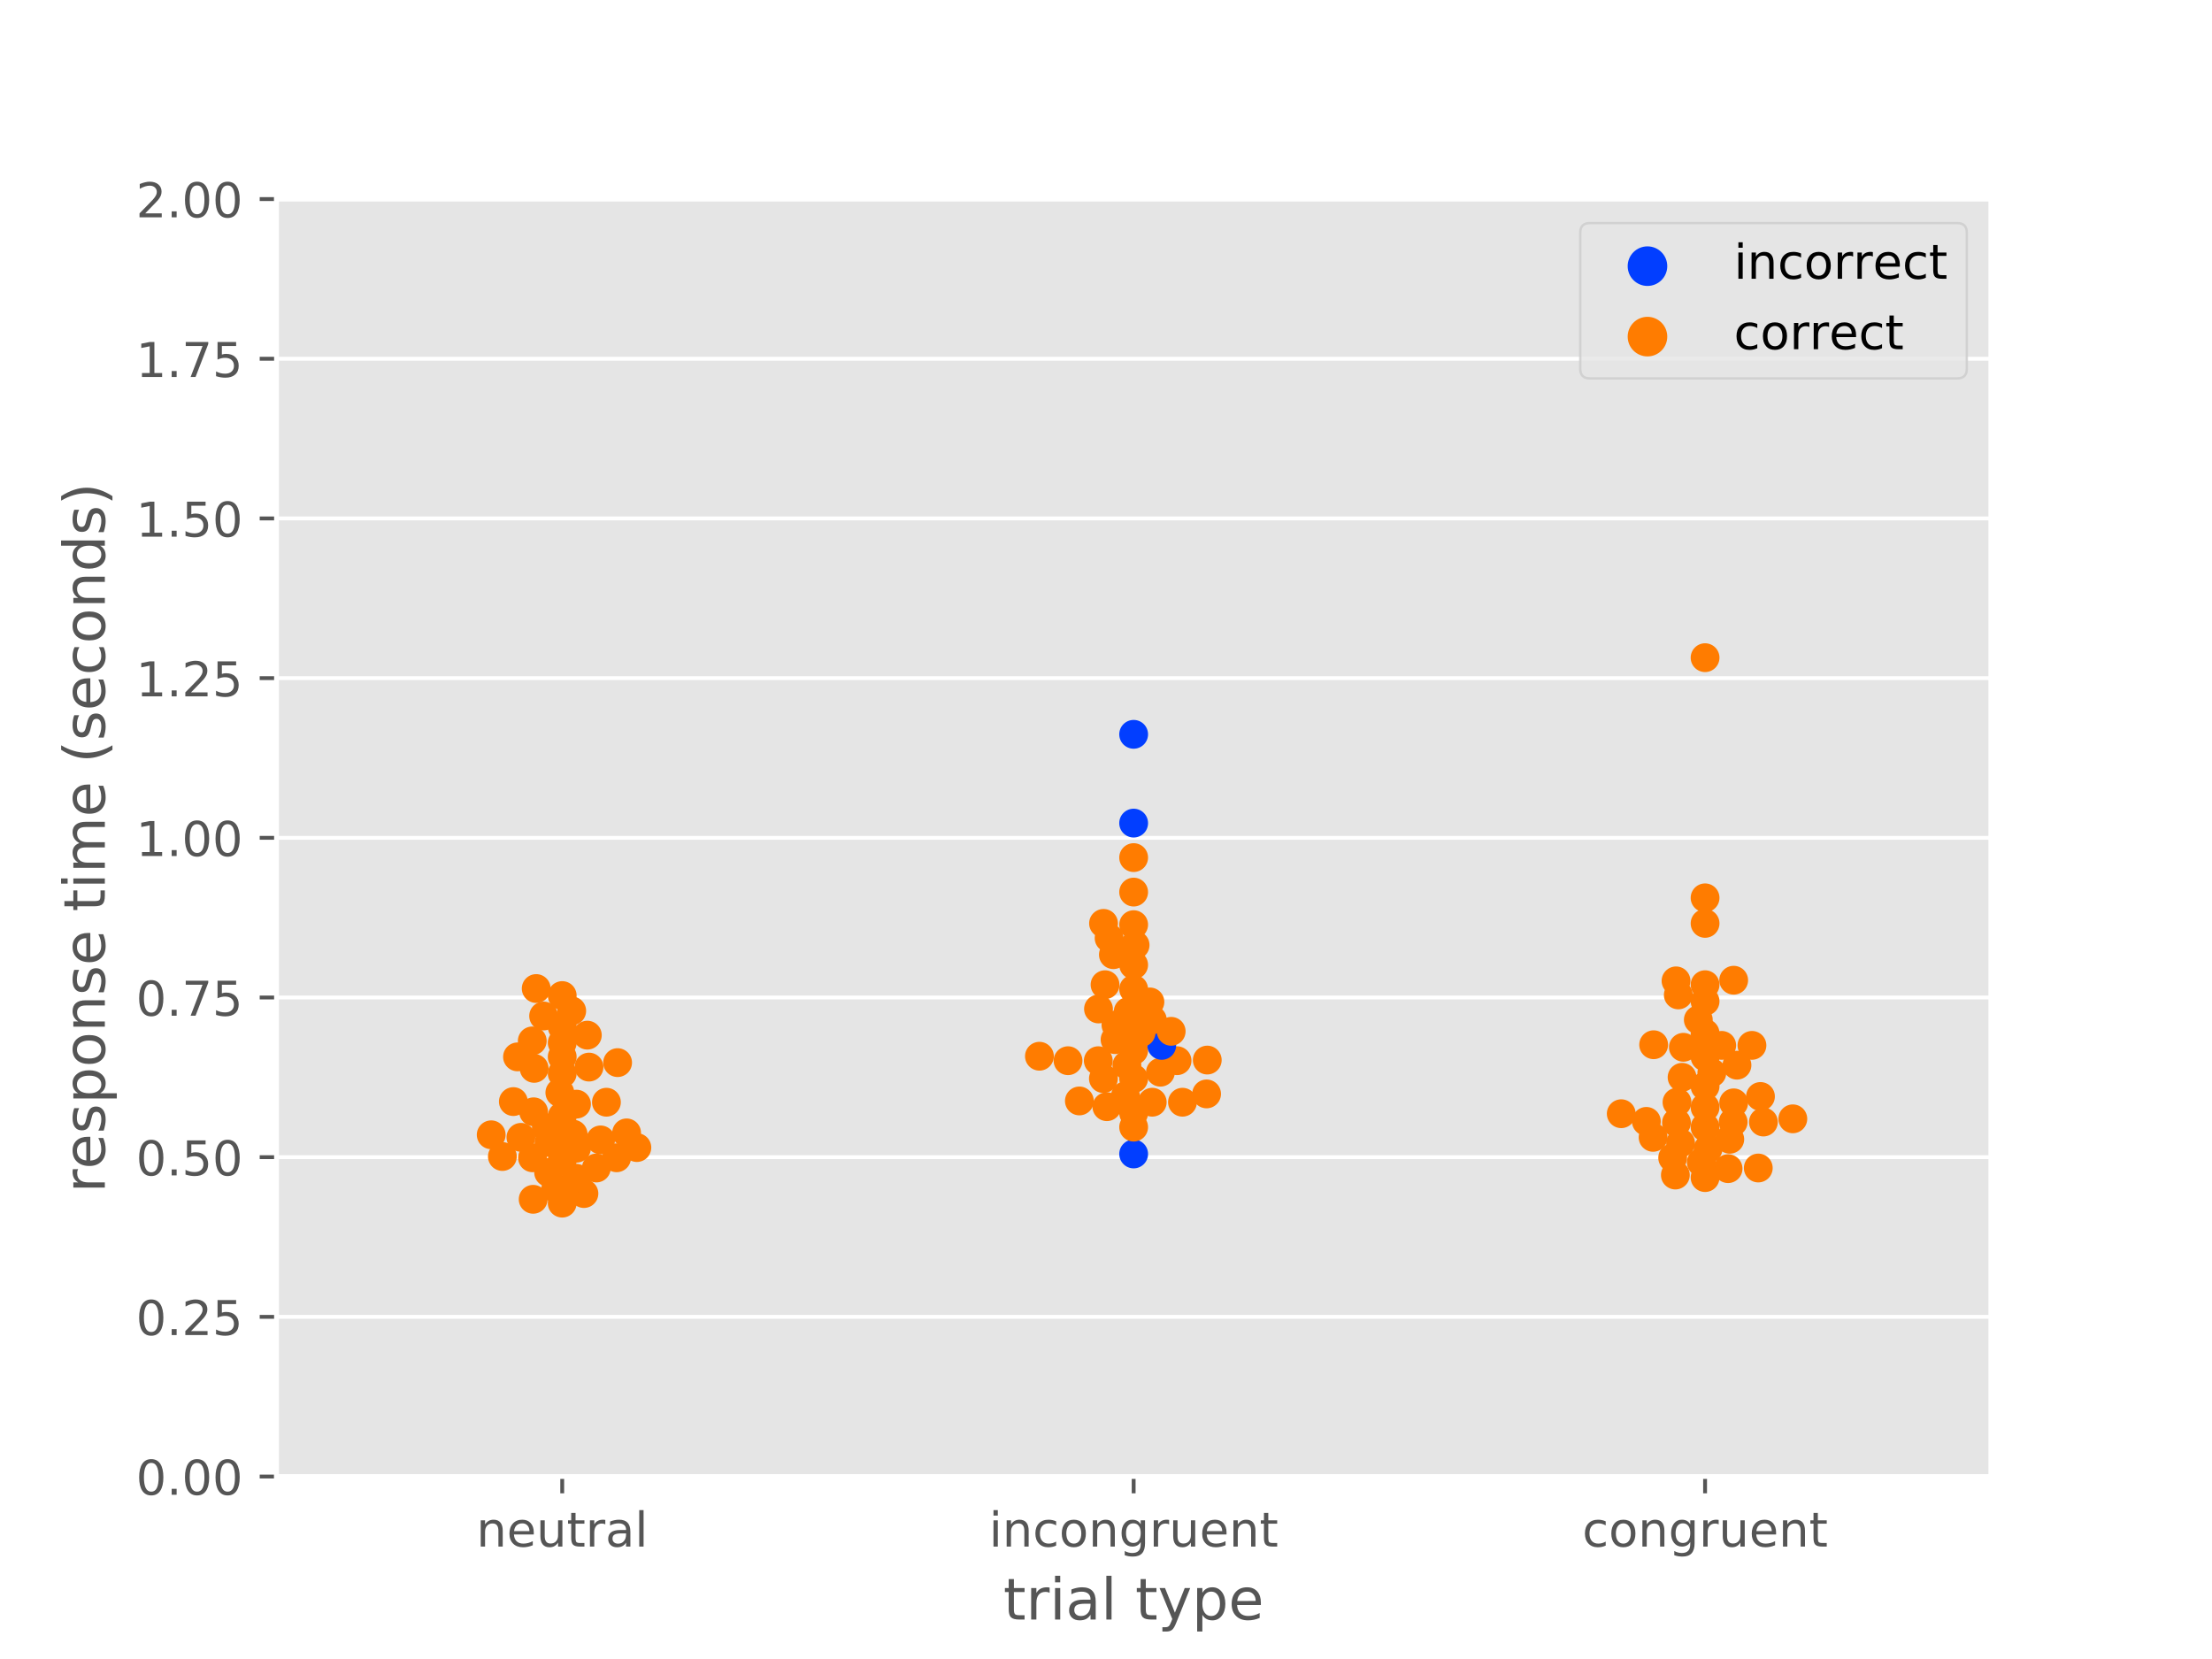 <?xml version="1.0" encoding="utf-8" standalone="no"?>
<!DOCTYPE svg PUBLIC "-//W3C//DTD SVG 1.1//EN"
  "http://www.w3.org/Graphics/SVG/1.1/DTD/svg11.dtd">
<!-- Created with matplotlib (https://matplotlib.org/) -->
<svg height="345.6pt" version="1.1" viewBox="0 0 460.8 345.6" width="460.8pt" xmlns="http://www.w3.org/2000/svg" xmlns:xlink="http://www.w3.org/1999/xlink">
 <defs>
  <style type="text/css">
*{stroke-linecap:butt;stroke-linejoin:round;}
  </style>
 </defs>
 <g id="figure_1">
  <g id="patch_1">
   <path d="M 0 345.6 
L 460.8 345.6 
L 460.8 0 
L 0 0 
z
" style="fill:#ffffff;"/>
  </g>
  <g id="axes_1">
   <g id="patch_2">
    <path d="M 57.6 307.584 
L 414.72 307.584 
L 414.72 41.472 
L 57.6 41.472 
z
" style="fill:#e5e5e5;"/>
   </g>
   <g id="matplotlib.axis_1">
    <g id="xtick_1">
     <g id="line2d_1">
      <defs>
       <path d="M 0 0 
L 0 3.5 
" id="m2e3b7a23c9" style="stroke:#555555;stroke-width:0.8;"/>
      </defs>
      <g>
       <use style="fill:#555555;stroke:#555555;stroke-width:0.8;" x="117.12" xlink:href="#m2e3b7a23c9" y="307.584"/>
      </g>
     </g>
     <g id="text_1">
      <!-- neutral -->
      <defs>
       <path d="M 54.891 33.016 
L 54.891 0 
L 45.906 0 
L 45.906 32.719 
Q 45.906 40.484 42.875 44.328 
Q 39.844 48.188 33.797 48.188 
Q 26.516 48.188 22.312 43.547 
Q 18.109 38.922 18.109 30.906 
L 18.109 0 
L 9.078 0 
L 9.078 54.688 
L 18.109 54.688 
L 18.109 46.188 
Q 21.344 51.125 25.703 53.562 
Q 30.078 56 35.797 56 
Q 45.219 56 50.047 50.172 
Q 54.891 44.344 54.891 33.016 
z
" id="DejaVuSans-110"/>
       <path d="M 56.203 29.594 
L 56.203 25.203 
L 14.891 25.203 
Q 15.484 15.922 20.484 11.062 
Q 25.484 6.203 34.422 6.203 
Q 39.594 6.203 44.453 7.469 
Q 49.312 8.734 54.109 11.281 
L 54.109 2.781 
Q 49.266 0.734 44.188 -0.344 
Q 39.109 -1.422 33.891 -1.422 
Q 20.797 -1.422 13.156 6.188 
Q 5.516 13.812 5.516 26.812 
Q 5.516 40.234 12.766 48.109 
Q 20.016 56 32.328 56 
Q 43.359 56 49.781 48.891 
Q 56.203 41.797 56.203 29.594 
z
M 47.219 32.234 
Q 47.125 39.594 43.094 43.984 
Q 39.062 48.391 32.422 48.391 
Q 24.906 48.391 20.391 44.141 
Q 15.875 39.891 15.188 32.172 
z
" id="DejaVuSans-101"/>
       <path d="M 8.5 21.578 
L 8.5 54.688 
L 17.484 54.688 
L 17.484 21.922 
Q 17.484 14.156 20.5 10.266 
Q 23.531 6.391 29.594 6.391 
Q 36.859 6.391 41.078 11.031 
Q 45.312 15.672 45.312 23.688 
L 45.312 54.688 
L 54.297 54.688 
L 54.297 0 
L 45.312 0 
L 45.312 8.406 
Q 42.047 3.422 37.719 1 
Q 33.406 -1.422 27.688 -1.422 
Q 18.266 -1.422 13.375 4.438 
Q 8.5 10.297 8.5 21.578 
z
M 31.109 56 
z
" id="DejaVuSans-117"/>
       <path d="M 18.312 70.219 
L 18.312 54.688 
L 36.812 54.688 
L 36.812 47.703 
L 18.312 47.703 
L 18.312 18.016 
Q 18.312 11.328 20.141 9.422 
Q 21.969 7.516 27.594 7.516 
L 36.812 7.516 
L 36.812 0 
L 27.594 0 
Q 17.188 0 13.234 3.875 
Q 9.281 7.766 9.281 18.016 
L 9.281 47.703 
L 2.688 47.703 
L 2.688 54.688 
L 9.281 54.688 
L 9.281 70.219 
z
" id="DejaVuSans-116"/>
       <path d="M 41.109 46.297 
Q 39.594 47.172 37.812 47.578 
Q 36.031 48 33.891 48 
Q 26.266 48 22.188 43.047 
Q 18.109 38.094 18.109 28.812 
L 18.109 0 
L 9.078 0 
L 9.078 54.688 
L 18.109 54.688 
L 18.109 46.188 
Q 20.953 51.172 25.484 53.578 
Q 30.031 56 36.531 56 
Q 37.453 56 38.578 55.875 
Q 39.703 55.766 41.062 55.516 
z
" id="DejaVuSans-114"/>
       <path d="M 34.281 27.484 
Q 23.391 27.484 19.188 25 
Q 14.984 22.516 14.984 16.5 
Q 14.984 11.719 18.141 8.906 
Q 21.297 6.109 26.703 6.109 
Q 34.188 6.109 38.703 11.406 
Q 43.219 16.703 43.219 25.484 
L 43.219 27.484 
z
M 52.203 31.203 
L 52.203 0 
L 43.219 0 
L 43.219 8.297 
Q 40.141 3.328 35.547 0.953 
Q 30.953 -1.422 24.312 -1.422 
Q 15.922 -1.422 10.953 3.297 
Q 6 8.016 6 15.922 
Q 6 25.141 12.172 29.828 
Q 18.359 34.516 30.609 34.516 
L 43.219 34.516 
L 43.219 35.406 
Q 43.219 41.609 39.141 45 
Q 35.062 48.391 27.688 48.391 
Q 23 48.391 18.547 47.266 
Q 14.109 46.141 10.016 43.891 
L 10.016 52.203 
Q 14.938 54.109 19.578 55.047 
Q 24.219 56 28.609 56 
Q 40.484 56 46.344 49.844 
Q 52.203 43.703 52.203 31.203 
z
" id="DejaVuSans-97"/>
       <path d="M 9.422 75.984 
L 18.406 75.984 
L 18.406 0 
L 9.422 0 
z
" id="DejaVuSans-108"/>
      </defs>
      <g style="fill:#555555;" transform="translate(99.237 322.182)scale(0.1 -0.1)">
       <use xlink:href="#DejaVuSans-110"/>
       <use x="63.379" xlink:href="#DejaVuSans-101"/>
       <use x="124.902" xlink:href="#DejaVuSans-117"/>
       <use x="188.281" xlink:href="#DejaVuSans-116"/>
       <use x="227.49" xlink:href="#DejaVuSans-114"/>
       <use x="268.604" xlink:href="#DejaVuSans-97"/>
       <use x="329.883" xlink:href="#DejaVuSans-108"/>
      </g>
     </g>
    </g>
    <g id="xtick_2">
     <g id="line2d_2">
      <g>
       <use style="fill:#555555;stroke:#555555;stroke-width:0.8;" x="236.16" xlink:href="#m2e3b7a23c9" y="307.584"/>
      </g>
     </g>
     <g id="text_2">
      <!-- incongruent -->
      <defs>
       <path d="M 9.422 54.688 
L 18.406 54.688 
L 18.406 0 
L 9.422 0 
z
M 9.422 75.984 
L 18.406 75.984 
L 18.406 64.594 
L 9.422 64.594 
z
" id="DejaVuSans-105"/>
       <path d="M 48.781 52.594 
L 48.781 44.188 
Q 44.969 46.297 41.141 47.344 
Q 37.312 48.391 33.406 48.391 
Q 24.656 48.391 19.812 42.844 
Q 14.984 37.312 14.984 27.297 
Q 14.984 17.281 19.812 11.734 
Q 24.656 6.203 33.406 6.203 
Q 37.312 6.203 41.141 7.25 
Q 44.969 8.297 48.781 10.406 
L 48.781 2.094 
Q 45.016 0.344 40.984 -0.531 
Q 36.969 -1.422 32.422 -1.422 
Q 20.062 -1.422 12.781 6.344 
Q 5.516 14.109 5.516 27.297 
Q 5.516 40.672 12.859 48.328 
Q 20.219 56 33.016 56 
Q 37.156 56 41.109 55.141 
Q 45.062 54.297 48.781 52.594 
z
" id="DejaVuSans-99"/>
       <path d="M 30.609 48.391 
Q 23.391 48.391 19.188 42.75 
Q 14.984 37.109 14.984 27.297 
Q 14.984 17.484 19.156 11.844 
Q 23.344 6.203 30.609 6.203 
Q 37.797 6.203 41.984 11.859 
Q 46.188 17.531 46.188 27.297 
Q 46.188 37.016 41.984 42.703 
Q 37.797 48.391 30.609 48.391 
z
M 30.609 56 
Q 42.328 56 49.016 48.375 
Q 55.719 40.766 55.719 27.297 
Q 55.719 13.875 49.016 6.219 
Q 42.328 -1.422 30.609 -1.422 
Q 18.844 -1.422 12.172 6.219 
Q 5.516 13.875 5.516 27.297 
Q 5.516 40.766 12.172 48.375 
Q 18.844 56 30.609 56 
z
" id="DejaVuSans-111"/>
       <path d="M 45.406 27.984 
Q 45.406 37.75 41.375 43.109 
Q 37.359 48.484 30.078 48.484 
Q 22.859 48.484 18.828 43.109 
Q 14.797 37.75 14.797 27.984 
Q 14.797 18.266 18.828 12.891 
Q 22.859 7.516 30.078 7.516 
Q 37.359 7.516 41.375 12.891 
Q 45.406 18.266 45.406 27.984 
z
M 54.391 6.781 
Q 54.391 -7.172 48.188 -13.984 
Q 42 -20.797 29.203 -20.797 
Q 24.469 -20.797 20.266 -20.094 
Q 16.062 -19.391 12.109 -17.922 
L 12.109 -9.188 
Q 16.062 -11.328 19.922 -12.344 
Q 23.781 -13.375 27.781 -13.375 
Q 36.625 -13.375 41.016 -8.766 
Q 45.406 -4.156 45.406 5.172 
L 45.406 9.625 
Q 42.625 4.781 38.281 2.391 
Q 33.938 0 27.875 0 
Q 17.828 0 11.672 7.656 
Q 5.516 15.328 5.516 27.984 
Q 5.516 40.672 11.672 48.328 
Q 17.828 56 27.875 56 
Q 33.938 56 38.281 53.609 
Q 42.625 51.219 45.406 46.391 
L 45.406 54.688 
L 54.391 54.688 
z
" id="DejaVuSans-103"/>
      </defs>
      <g style="fill:#555555;" transform="translate(206.021 322.182)scale(0.1 -0.1)">
       <use xlink:href="#DejaVuSans-105"/>
       <use x="27.783" xlink:href="#DejaVuSans-110"/>
       <use x="91.162" xlink:href="#DejaVuSans-99"/>
       <use x="146.143" xlink:href="#DejaVuSans-111"/>
       <use x="207.324" xlink:href="#DejaVuSans-110"/>
       <use x="270.703" xlink:href="#DejaVuSans-103"/>
       <use x="334.18" xlink:href="#DejaVuSans-114"/>
       <use x="375.293" xlink:href="#DejaVuSans-117"/>
       <use x="438.672" xlink:href="#DejaVuSans-101"/>
       <use x="500.195" xlink:href="#DejaVuSans-110"/>
       <use x="563.574" xlink:href="#DejaVuSans-116"/>
      </g>
     </g>
    </g>
    <g id="xtick_3">
     <g id="line2d_3">
      <g>
       <use style="fill:#555555;stroke:#555555;stroke-width:0.8;" x="355.2" xlink:href="#m2e3b7a23c9" y="307.584"/>
      </g>
     </g>
     <g id="text_3">
      <!-- congruent -->
      <g style="fill:#555555;" transform="translate(329.619 322.182)scale(0.1 -0.1)">
       <use xlink:href="#DejaVuSans-99"/>
       <use x="54.98" xlink:href="#DejaVuSans-111"/>
       <use x="116.162" xlink:href="#DejaVuSans-110"/>
       <use x="179.541" xlink:href="#DejaVuSans-103"/>
       <use x="243.018" xlink:href="#DejaVuSans-114"/>
       <use x="284.131" xlink:href="#DejaVuSans-117"/>
       <use x="347.51" xlink:href="#DejaVuSans-101"/>
       <use x="409.033" xlink:href="#DejaVuSans-110"/>
       <use x="472.412" xlink:href="#DejaVuSans-116"/>
      </g>
     </g>
    </g>
    <g id="text_4">
     <!-- trial type -->
     <defs>
      <path id="DejaVuSans-32"/>
      <path d="M 32.172 -5.078 
Q 28.375 -14.844 24.75 -17.812 
Q 21.141 -20.797 15.094 -20.797 
L 7.906 -20.797 
L 7.906 -13.281 
L 13.188 -13.281 
Q 16.891 -13.281 18.938 -11.516 
Q 21 -9.766 23.484 -3.219 
L 25.094 0.875 
L 2.984 54.688 
L 12.5 54.688 
L 29.594 11.922 
L 46.688 54.688 
L 56.203 54.688 
z
" id="DejaVuSans-121"/>
      <path d="M 18.109 8.203 
L 18.109 -20.797 
L 9.078 -20.797 
L 9.078 54.688 
L 18.109 54.688 
L 18.109 46.391 
Q 20.953 51.266 25.266 53.625 
Q 29.594 56 35.594 56 
Q 45.562 56 51.781 48.094 
Q 58.016 40.188 58.016 27.297 
Q 58.016 14.406 51.781 6.484 
Q 45.562 -1.422 35.594 -1.422 
Q 29.594 -1.422 25.266 0.953 
Q 20.953 3.328 18.109 8.203 
z
M 48.688 27.297 
Q 48.688 37.203 44.609 42.844 
Q 40.531 48.484 33.406 48.484 
Q 26.266 48.484 22.188 42.844 
Q 18.109 37.203 18.109 27.297 
Q 18.109 17.391 22.188 11.75 
Q 26.266 6.109 33.406 6.109 
Q 40.531 6.109 44.609 11.75 
Q 48.688 17.391 48.688 27.297 
z
" id="DejaVuSans-112"/>
     </defs>
     <g style="fill:#555555;" transform="translate(209.019 337.38)scale(0.12 -0.12)">
      <use xlink:href="#DejaVuSans-116"/>
      <use x="39.209" xlink:href="#DejaVuSans-114"/>
      <use x="80.322" xlink:href="#DejaVuSans-105"/>
      <use x="108.105" xlink:href="#DejaVuSans-97"/>
      <use x="169.385" xlink:href="#DejaVuSans-108"/>
      <use x="197.168" xlink:href="#DejaVuSans-32"/>
      <use x="228.955" xlink:href="#DejaVuSans-116"/>
      <use x="268.164" xlink:href="#DejaVuSans-121"/>
      <use x="327.344" xlink:href="#DejaVuSans-112"/>
      <use x="390.82" xlink:href="#DejaVuSans-101"/>
     </g>
    </g>
   </g>
   <g id="matplotlib.axis_2">
    <g id="ytick_1">
     <g id="line2d_4">
      <path clip-path="url(#p450c09e909)" d="M 57.6 307.584 
L 414.72 307.584 
" style="fill:none;stroke:#ffffff;stroke-linecap:square;stroke-width:0.8;"/>
     </g>
     <g id="line2d_5">
      <defs>
       <path d="M 0 0 
L -3.5 0 
" id="md85f34589a" style="stroke:#555555;stroke-width:0.8;"/>
      </defs>
      <g>
       <use style="fill:#555555;stroke:#555555;stroke-width:0.8;" x="57.6" xlink:href="#md85f34589a" y="307.584"/>
      </g>
     </g>
     <g id="text_5">
      <!-- 0.00 -->
      <defs>
       <path d="M 31.781 66.406 
Q 24.172 66.406 20.328 58.906 
Q 16.5 51.422 16.5 36.375 
Q 16.5 21.391 20.328 13.891 
Q 24.172 6.391 31.781 6.391 
Q 39.453 6.391 43.281 13.891 
Q 47.125 21.391 47.125 36.375 
Q 47.125 51.422 43.281 58.906 
Q 39.453 66.406 31.781 66.406 
z
M 31.781 74.219 
Q 44.047 74.219 50.516 64.516 
Q 56.984 54.828 56.984 36.375 
Q 56.984 17.969 50.516 8.266 
Q 44.047 -1.422 31.781 -1.422 
Q 19.531 -1.422 13.062 8.266 
Q 6.594 17.969 6.594 36.375 
Q 6.594 54.828 13.062 64.516 
Q 19.531 74.219 31.781 74.219 
z
" id="DejaVuSans-48"/>
       <path d="M 10.688 12.406 
L 21 12.406 
L 21 0 
L 10.688 0 
z
" id="DejaVuSans-46"/>
      </defs>
      <g style="fill:#555555;" transform="translate(28.334 311.383)scale(0.1 -0.1)">
       <use xlink:href="#DejaVuSans-48"/>
       <use x="63.623" xlink:href="#DejaVuSans-46"/>
       <use x="95.41" xlink:href="#DejaVuSans-48"/>
       <use x="159.033" xlink:href="#DejaVuSans-48"/>
      </g>
     </g>
    </g>
    <g id="ytick_2">
     <g id="line2d_6">
      <path clip-path="url(#p450c09e909)" d="M 57.6 274.32 
L 414.72 274.32 
" style="fill:none;stroke:#ffffff;stroke-linecap:square;stroke-width:0.8;"/>
     </g>
     <g id="line2d_7">
      <g>
       <use style="fill:#555555;stroke:#555555;stroke-width:0.8;" x="57.6" xlink:href="#md85f34589a" y="274.32"/>
      </g>
     </g>
     <g id="text_6">
      <!-- 0.25 -->
      <defs>
       <path d="M 19.188 8.297 
L 53.609 8.297 
L 53.609 0 
L 7.328 0 
L 7.328 8.297 
Q 12.938 14.109 22.625 23.891 
Q 32.328 33.688 34.812 36.531 
Q 39.547 41.844 41.422 45.531 
Q 43.312 49.219 43.312 52.781 
Q 43.312 58.594 39.234 62.25 
Q 35.156 65.922 28.609 65.922 
Q 23.969 65.922 18.812 64.312 
Q 13.672 62.703 7.812 59.422 
L 7.812 69.391 
Q 13.766 71.781 18.938 73 
Q 24.125 74.219 28.422 74.219 
Q 39.75 74.219 46.484 68.547 
Q 53.219 62.891 53.219 53.422 
Q 53.219 48.922 51.531 44.891 
Q 49.859 40.875 45.406 35.406 
Q 44.188 33.984 37.641 27.219 
Q 31.109 20.453 19.188 8.297 
z
" id="DejaVuSans-50"/>
       <path d="M 10.797 72.906 
L 49.516 72.906 
L 49.516 64.594 
L 19.828 64.594 
L 19.828 46.734 
Q 21.969 47.469 24.109 47.828 
Q 26.266 48.188 28.422 48.188 
Q 40.625 48.188 47.75 41.5 
Q 54.891 34.812 54.891 23.391 
Q 54.891 11.625 47.562 5.094 
Q 40.234 -1.422 26.906 -1.422 
Q 22.312 -1.422 17.547 -0.641 
Q 12.797 0.141 7.719 1.703 
L 7.719 11.625 
Q 12.109 9.234 16.797 8.062 
Q 21.484 6.891 26.703 6.891 
Q 35.156 6.891 40.078 11.328 
Q 45.016 15.766 45.016 23.391 
Q 45.016 31 40.078 35.438 
Q 35.156 39.891 26.703 39.891 
Q 22.75 39.891 18.812 39.016 
Q 14.891 38.141 10.797 36.281 
z
" id="DejaVuSans-53"/>
      </defs>
      <g style="fill:#555555;" transform="translate(28.334 278.119)scale(0.1 -0.1)">
       <use xlink:href="#DejaVuSans-48"/>
       <use x="63.623" xlink:href="#DejaVuSans-46"/>
       <use x="95.41" xlink:href="#DejaVuSans-50"/>
       <use x="159.033" xlink:href="#DejaVuSans-53"/>
      </g>
     </g>
    </g>
    <g id="ytick_3">
     <g id="line2d_8">
      <path clip-path="url(#p450c09e909)" d="M 57.6 241.056 
L 414.72 241.056 
" style="fill:none;stroke:#ffffff;stroke-linecap:square;stroke-width:0.8;"/>
     </g>
     <g id="line2d_9">
      <g>
       <use style="fill:#555555;stroke:#555555;stroke-width:0.8;" x="57.6" xlink:href="#md85f34589a" y="241.056"/>
      </g>
     </g>
     <g id="text_7">
      <!-- 0.50 -->
      <g style="fill:#555555;" transform="translate(28.334 244.855)scale(0.1 -0.1)">
       <use xlink:href="#DejaVuSans-48"/>
       <use x="63.623" xlink:href="#DejaVuSans-46"/>
       <use x="95.41" xlink:href="#DejaVuSans-53"/>
       <use x="159.033" xlink:href="#DejaVuSans-48"/>
      </g>
     </g>
    </g>
    <g id="ytick_4">
     <g id="line2d_10">
      <path clip-path="url(#p450c09e909)" d="M 57.6 207.792 
L 414.72 207.792 
" style="fill:none;stroke:#ffffff;stroke-linecap:square;stroke-width:0.8;"/>
     </g>
     <g id="line2d_11">
      <g>
       <use style="fill:#555555;stroke:#555555;stroke-width:0.8;" x="57.6" xlink:href="#md85f34589a" y="207.792"/>
      </g>
     </g>
     <g id="text_8">
      <!-- 0.75 -->
      <defs>
       <path d="M 8.203 72.906 
L 55.078 72.906 
L 55.078 68.703 
L 28.609 0 
L 18.312 0 
L 43.219 64.594 
L 8.203 64.594 
z
" id="DejaVuSans-55"/>
      </defs>
      <g style="fill:#555555;" transform="translate(28.334 211.591)scale(0.1 -0.1)">
       <use xlink:href="#DejaVuSans-48"/>
       <use x="63.623" xlink:href="#DejaVuSans-46"/>
       <use x="95.41" xlink:href="#DejaVuSans-55"/>
       <use x="159.033" xlink:href="#DejaVuSans-53"/>
      </g>
     </g>
    </g>
    <g id="ytick_5">
     <g id="line2d_12">
      <path clip-path="url(#p450c09e909)" d="M 57.6 174.528 
L 414.72 174.528 
" style="fill:none;stroke:#ffffff;stroke-linecap:square;stroke-width:0.8;"/>
     </g>
     <g id="line2d_13">
      <g>
       <use style="fill:#555555;stroke:#555555;stroke-width:0.8;" x="57.6" xlink:href="#md85f34589a" y="174.528"/>
      </g>
     </g>
     <g id="text_9">
      <!-- 1.00 -->
      <defs>
       <path d="M 12.406 8.297 
L 28.516 8.297 
L 28.516 63.922 
L 10.984 60.406 
L 10.984 69.391 
L 28.422 72.906 
L 38.281 72.906 
L 38.281 8.297 
L 54.391 8.297 
L 54.391 0 
L 12.406 0 
z
" id="DejaVuSans-49"/>
      </defs>
      <g style="fill:#555555;" transform="translate(28.334 178.327)scale(0.1 -0.1)">
       <use xlink:href="#DejaVuSans-49"/>
       <use x="63.623" xlink:href="#DejaVuSans-46"/>
       <use x="95.41" xlink:href="#DejaVuSans-48"/>
       <use x="159.033" xlink:href="#DejaVuSans-48"/>
      </g>
     </g>
    </g>
    <g id="ytick_6">
     <g id="line2d_14">
      <path clip-path="url(#p450c09e909)" d="M 57.6 141.264 
L 414.72 141.264 
" style="fill:none;stroke:#ffffff;stroke-linecap:square;stroke-width:0.8;"/>
     </g>
     <g id="line2d_15">
      <g>
       <use style="fill:#555555;stroke:#555555;stroke-width:0.8;" x="57.6" xlink:href="#md85f34589a" y="141.264"/>
      </g>
     </g>
     <g id="text_10">
      <!-- 1.25 -->
      <g style="fill:#555555;" transform="translate(28.334 145.063)scale(0.1 -0.1)">
       <use xlink:href="#DejaVuSans-49"/>
       <use x="63.623" xlink:href="#DejaVuSans-46"/>
       <use x="95.41" xlink:href="#DejaVuSans-50"/>
       <use x="159.033" xlink:href="#DejaVuSans-53"/>
      </g>
     </g>
    </g>
    <g id="ytick_7">
     <g id="line2d_16">
      <path clip-path="url(#p450c09e909)" d="M 57.6 108 
L 414.72 108 
" style="fill:none;stroke:#ffffff;stroke-linecap:square;stroke-width:0.8;"/>
     </g>
     <g id="line2d_17">
      <g>
       <use style="fill:#555555;stroke:#555555;stroke-width:0.8;" x="57.6" xlink:href="#md85f34589a" y="108"/>
      </g>
     </g>
     <g id="text_11">
      <!-- 1.50 -->
      <g style="fill:#555555;" transform="translate(28.334 111.799)scale(0.1 -0.1)">
       <use xlink:href="#DejaVuSans-49"/>
       <use x="63.623" xlink:href="#DejaVuSans-46"/>
       <use x="95.41" xlink:href="#DejaVuSans-53"/>
       <use x="159.033" xlink:href="#DejaVuSans-48"/>
      </g>
     </g>
    </g>
    <g id="ytick_8">
     <g id="line2d_18">
      <path clip-path="url(#p450c09e909)" d="M 57.6 74.736 
L 414.72 74.736 
" style="fill:none;stroke:#ffffff;stroke-linecap:square;stroke-width:0.8;"/>
     </g>
     <g id="line2d_19">
      <g>
       <use style="fill:#555555;stroke:#555555;stroke-width:0.8;" x="57.6" xlink:href="#md85f34589a" y="74.736"/>
      </g>
     </g>
     <g id="text_12">
      <!-- 1.75 -->
      <g style="fill:#555555;" transform="translate(28.334 78.535)scale(0.1 -0.1)">
       <use xlink:href="#DejaVuSans-49"/>
       <use x="63.623" xlink:href="#DejaVuSans-46"/>
       <use x="95.41" xlink:href="#DejaVuSans-55"/>
       <use x="159.033" xlink:href="#DejaVuSans-53"/>
      </g>
     </g>
    </g>
    <g id="ytick_9">
     <g id="line2d_20">
      <path clip-path="url(#p450c09e909)" d="M 57.6 41.472 
L 414.72 41.472 
" style="fill:none;stroke:#ffffff;stroke-linecap:square;stroke-width:0.8;"/>
     </g>
     <g id="line2d_21">
      <g>
       <use style="fill:#555555;stroke:#555555;stroke-width:0.8;" x="57.6" xlink:href="#md85f34589a" y="41.472"/>
      </g>
     </g>
     <g id="text_13">
      <!-- 2.00 -->
      <g style="fill:#555555;" transform="translate(28.334 45.271)scale(0.1 -0.1)">
       <use xlink:href="#DejaVuSans-50"/>
       <use x="63.623" xlink:href="#DejaVuSans-46"/>
       <use x="95.41" xlink:href="#DejaVuSans-48"/>
       <use x="159.033" xlink:href="#DejaVuSans-48"/>
      </g>
     </g>
    </g>
    <g id="text_14">
     <!-- response time (seconds) -->
     <defs>
      <path d="M 44.281 53.078 
L 44.281 44.578 
Q 40.484 46.531 36.375 47.5 
Q 32.281 48.484 27.875 48.484 
Q 21.188 48.484 17.844 46.438 
Q 14.5 44.391 14.5 40.281 
Q 14.5 37.156 16.891 35.375 
Q 19.281 33.594 26.516 31.984 
L 29.594 31.297 
Q 39.156 29.25 43.188 25.516 
Q 47.219 21.781 47.219 15.094 
Q 47.219 7.469 41.188 3.016 
Q 35.156 -1.422 24.609 -1.422 
Q 20.219 -1.422 15.453 -0.562 
Q 10.688 0.297 5.422 2 
L 5.422 11.281 
Q 10.406 8.688 15.234 7.391 
Q 20.062 6.109 24.812 6.109 
Q 31.156 6.109 34.562 8.281 
Q 37.984 10.453 37.984 14.406 
Q 37.984 18.062 35.516 20.016 
Q 33.062 21.969 24.703 23.781 
L 21.578 24.516 
Q 13.234 26.266 9.516 29.906 
Q 5.812 33.547 5.812 39.891 
Q 5.812 47.609 11.281 51.797 
Q 16.75 56 26.812 56 
Q 31.781 56 36.172 55.266 
Q 40.578 54.547 44.281 53.078 
z
" id="DejaVuSans-115"/>
      <path d="M 52 44.188 
Q 55.375 50.25 60.062 53.125 
Q 64.75 56 71.094 56 
Q 79.641 56 84.281 50.016 
Q 88.922 44.047 88.922 33.016 
L 88.922 0 
L 79.891 0 
L 79.891 32.719 
Q 79.891 40.578 77.094 44.375 
Q 74.312 48.188 68.609 48.188 
Q 61.625 48.188 57.562 43.547 
Q 53.516 38.922 53.516 30.906 
L 53.516 0 
L 44.484 0 
L 44.484 32.719 
Q 44.484 40.625 41.703 44.406 
Q 38.922 48.188 33.109 48.188 
Q 26.219 48.188 22.156 43.531 
Q 18.109 38.875 18.109 30.906 
L 18.109 0 
L 9.078 0 
L 9.078 54.688 
L 18.109 54.688 
L 18.109 46.188 
Q 21.188 51.219 25.484 53.609 
Q 29.781 56 35.688 56 
Q 41.656 56 45.828 52.969 
Q 50 49.953 52 44.188 
z
" id="DejaVuSans-109"/>
      <path d="M 31 75.875 
Q 24.469 64.656 21.281 53.656 
Q 18.109 42.672 18.109 31.391 
Q 18.109 20.125 21.312 9.062 
Q 24.516 -2 31 -13.188 
L 23.188 -13.188 
Q 15.875 -1.703 12.234 9.375 
Q 8.594 20.453 8.594 31.391 
Q 8.594 42.281 12.203 53.312 
Q 15.828 64.359 23.188 75.875 
z
" id="DejaVuSans-40"/>
      <path d="M 45.406 46.391 
L 45.406 75.984 
L 54.391 75.984 
L 54.391 0 
L 45.406 0 
L 45.406 8.203 
Q 42.578 3.328 38.25 0.953 
Q 33.938 -1.422 27.875 -1.422 
Q 17.969 -1.422 11.734 6.484 
Q 5.516 14.406 5.516 27.297 
Q 5.516 40.188 11.734 48.094 
Q 17.969 56 27.875 56 
Q 33.938 56 38.25 53.625 
Q 42.578 51.266 45.406 46.391 
z
M 14.797 27.297 
Q 14.797 17.391 18.875 11.75 
Q 22.953 6.109 30.078 6.109 
Q 37.203 6.109 41.297 11.75 
Q 45.406 17.391 45.406 27.297 
Q 45.406 37.203 41.297 42.844 
Q 37.203 48.484 30.078 48.484 
Q 22.953 48.484 18.875 42.844 
Q 14.797 37.203 14.797 27.297 
z
" id="DejaVuSans-100"/>
      <path d="M 8.016 75.875 
L 15.828 75.875 
Q 23.141 64.359 26.781 53.312 
Q 30.422 42.281 30.422 31.391 
Q 30.422 20.453 26.781 9.375 
Q 23.141 -1.703 15.828 -13.188 
L 8.016 -13.188 
Q 14.5 -2 17.703 9.062 
Q 20.906 20.125 20.906 31.391 
Q 20.906 42.672 17.703 53.656 
Q 14.5 64.656 8.016 75.875 
z
" id="DejaVuSans-41"/>
     </defs>
     <g style="fill:#555555;" transform="translate(21.839 248.486)rotate(-90)scale(0.12 -0.12)">
      <use xlink:href="#DejaVuSans-114"/>
      <use x="41.082" xlink:href="#DejaVuSans-101"/>
      <use x="102.605" xlink:href="#DejaVuSans-115"/>
      <use x="154.705" xlink:href="#DejaVuSans-112"/>
      <use x="218.182" xlink:href="#DejaVuSans-111"/>
      <use x="279.363" xlink:href="#DejaVuSans-110"/>
      <use x="342.742" xlink:href="#DejaVuSans-115"/>
      <use x="394.842" xlink:href="#DejaVuSans-101"/>
      <use x="456.365" xlink:href="#DejaVuSans-32"/>
      <use x="488.152" xlink:href="#DejaVuSans-116"/>
      <use x="527.361" xlink:href="#DejaVuSans-105"/>
      <use x="555.145" xlink:href="#DejaVuSans-109"/>
      <use x="652.557" xlink:href="#DejaVuSans-101"/>
      <use x="714.08" xlink:href="#DejaVuSans-32"/>
      <use x="745.867" xlink:href="#DejaVuSans-40"/>
      <use x="784.881" xlink:href="#DejaVuSans-115"/>
      <use x="836.98" xlink:href="#DejaVuSans-101"/>
      <use x="898.504" xlink:href="#DejaVuSans-99"/>
      <use x="953.484" xlink:href="#DejaVuSans-111"/>
      <use x="1014.666" xlink:href="#DejaVuSans-110"/>
      <use x="1078.045" xlink:href="#DejaVuSans-100"/>
      <use x="1141.521" xlink:href="#DejaVuSans-115"/>
      <use x="1193.621" xlink:href="#DejaVuSans-41"/>
     </g>
    </g>
   </g>
   <g id="PathCollection_1"/>
   <g id="PathCollection_2"/>
   <g id="patch_3">
    <path d="M 57.6 307.584 
L 57.6 41.472 
" style="fill:none;stroke:#ffffff;stroke-linecap:square;stroke-linejoin:miter;"/>
   </g>
   <g id="patch_4">
    <path d="M 414.72 307.584 
L 414.72 41.472 
" style="fill:none;stroke:#ffffff;stroke-linecap:square;stroke-linejoin:miter;"/>
   </g>
   <g id="patch_5">
    <path d="M 57.6 307.584 
L 414.72 307.584 
" style="fill:none;stroke:#ffffff;stroke-linecap:square;stroke-linejoin:miter;"/>
   </g>
   <g id="patch_6">
    <path d="M 57.6 41.472 
L 414.72 41.472 
" style="fill:none;stroke:#ffffff;stroke-linecap:square;stroke-linejoin:miter;"/>
   </g>
   <g id="PathCollection_3">
    <defs>
     <path d="M 0 3 
C 0.796 3 1.559 2.684 2.121 2.121 
C 2.684 1.559 3 0.796 3 0 
C 3 -0.796 2.684 -1.559 2.121 -2.121 
C 1.559 -2.684 0.796 -3 0 -3 
C -0.796 -3 -1.559 -2.684 -2.121 -2.121 
C -2.684 -1.559 -3 -0.796 -3 0 
C -3 0.796 -2.684 1.559 -2.121 2.121 
C -1.559 2.684 -0.796 3 0 3 
z
" id="C0_0_2ce8b4809d"/>
    </defs>
    <g clip-path="url(#p450c09e909)">
     <use style="fill:#ff7c00;" x="117.12" xlink:href="#C0_0_2ce8b4809d" y="250.636"/>
    </g>
    <g clip-path="url(#p450c09e909)">
     <use style="fill:#ff7c00;" x="111.069" xlink:href="#C0_0_2ce8b4809d" y="249.838"/>
    </g>
    <g clip-path="url(#p450c09e909)">
     <use style="fill:#ff7c00;" x="121.643" xlink:href="#C0_0_2ce8b4809d" y="248.64"/>
    </g>
    <g clip-path="url(#p450c09e909)">
     <use style="fill:#ff7c00;" x="115.793" xlink:href="#C0_0_2ce8b4809d" y="247.576"/>
    </g>
    <g clip-path="url(#p450c09e909)">
     <use style="fill:#ff7c00;" x="120.013" xlink:href="#C0_0_2ce8b4809d" y="245.447"/>
    </g>
    <g clip-path="url(#p450c09e909)">
     <use style="fill:#ff7c00;" x="114.289" xlink:href="#C0_0_2ce8b4809d" y="244.249"/>
    </g>
    <g clip-path="url(#p450c09e909)">
     <use style="fill:#ff7c00;" x="124.232" xlink:href="#C0_0_2ce8b4809d" y="243.318"/>
    </g>
    <g clip-path="url(#p450c09e909)">
     <use style="fill:#ff7c00;" x="117.12" xlink:href="#C0_0_2ce8b4809d" y="241.721"/>
    </g>
    <g clip-path="url(#p450c09e909)">
     <use style="fill:#ff7c00;" x="110.93" xlink:href="#C0_0_2ce8b4809d" y="241.189"/>
    </g>
    <g clip-path="url(#p450c09e909)">
     <use style="fill:#ff7c00;" x="128.452" xlink:href="#C0_0_2ce8b4809d" y="241.189"/>
    </g>
    <g clip-path="url(#p450c09e909)">
     <use style="fill:#ff7c00;" x="104.657" xlink:href="#C0_0_2ce8b4809d" y="240.923"/>
    </g>
    <g clip-path="url(#p450c09e909)">
     <use style="fill:#ff7c00;" x="120.091" xlink:href="#C0_0_2ce8b4809d" y="239.193"/>
    </g>
    <g clip-path="url(#p450c09e909)">
     <use style="fill:#ff7c00;" x="132.671" xlink:href="#C0_0_2ce8b4809d" y="239.06"/>
    </g>
    <g clip-path="url(#p450c09e909)">
     <use style="fill:#ff7c00;" x="114.367" xlink:href="#C0_0_2ce8b4809d" y="237.996"/>
    </g>
    <g clip-path="url(#p450c09e909)">
     <use style="fill:#ff7c00;" x="125.115" xlink:href="#C0_0_2ce8b4809d" y="237.463"/>
    </g>
    <g clip-path="url(#p450c09e909)">
     <use style="fill:#ff7c00;" x="108.517" xlink:href="#C0_0_2ce8b4809d" y="236.931"/>
    </g>
    <g clip-path="url(#p450c09e909)">
     <use style="fill:#ff7c00;" x="102.327" xlink:href="#C0_0_2ce8b4809d" y="236.399"/>
    </g>
    <g clip-path="url(#p450c09e909)">
     <use style="fill:#ff7c00;" x="119.391" xlink:href="#C0_0_2ce8b4809d" y="236.266"/>
    </g>
    <g clip-path="url(#p450c09e909)">
     <use style="fill:#ff7c00;" x="130.533" xlink:href="#C0_0_2ce8b4809d" y="236"/>
    </g>
    <g clip-path="url(#p450c09e909)">
     <use style="fill:#ff7c00;" x="113.811" xlink:href="#C0_0_2ce8b4809d" y="234.935"/>
    </g>
    <g clip-path="url(#p450c09e909)">
     <use style="fill:#ff7c00;" x="117.12" xlink:href="#C0_0_2ce8b4809d" y="232.54"/>
    </g>
    <g clip-path="url(#p450c09e909)">
     <use style="fill:#ff7c00;" x="111.162" xlink:href="#C0_0_2ce8b4809d" y="231.609"/>
    </g>
    <g clip-path="url(#p450c09e909)">
     <use style="fill:#ff7c00;" x="120.091" xlink:href="#C0_0_2ce8b4809d" y="230.012"/>
    </g>
    <g clip-path="url(#p450c09e909)">
     <use style="fill:#ff7c00;" x="126.33" xlink:href="#C0_0_2ce8b4809d" y="229.613"/>
    </g>
    <g clip-path="url(#p450c09e909)">
     <use style="fill:#ff7c00;" x="106.942" xlink:href="#C0_0_2ce8b4809d" y="229.48"/>
    </g>
    <g clip-path="url(#p450c09e909)">
     <use style="fill:#ff7c00;" x="116.628" xlink:href="#C0_0_2ce8b4809d" y="227.617"/>
    </g>
    <g clip-path="url(#p450c09e909)">
     <use style="fill:#ff7c00;" x="117.12" xlink:href="#C0_0_2ce8b4809d" y="223.626"/>
    </g>
    <g clip-path="url(#p450c09e909)">
     <use style="fill:#ff7c00;" x="111.27" xlink:href="#C0_0_2ce8b4809d" y="222.561"/>
    </g>
    <g clip-path="url(#p450c09e909)">
     <use style="fill:#ff7c00;" x="122.7" xlink:href="#C0_0_2ce8b4809d" y="222.295"/>
    </g>
    <g clip-path="url(#p450c09e909)">
     <use style="fill:#ff7c00;" x="128.659" xlink:href="#C0_0_2ce8b4809d" y="221.364"/>
    </g>
    <g clip-path="url(#p450c09e909)">
     <use style="fill:#ff7c00;" x="117.12" xlink:href="#C0_0_2ce8b4809d" y="220.166"/>
    </g>
    <g clip-path="url(#p450c09e909)">
     <use style="fill:#ff7c00;" x="107.807" xlink:href="#C0_0_2ce8b4809d" y="220.166"/>
    </g>
    <g clip-path="url(#p450c09e909)">
     <use style="fill:#ff7c00;" x="117.12" xlink:href="#C0_0_2ce8b4809d" y="217.239"/>
    </g>
    <g clip-path="url(#p450c09e909)">
     <use style="fill:#ff7c00;" x="110.881" xlink:href="#C0_0_2ce8b4809d" y="216.84"/>
    </g>
    <g clip-path="url(#p450c09e909)">
     <use style="fill:#ff7c00;" x="122.353" xlink:href="#C0_0_2ce8b4809d" y="215.642"/>
    </g>
    <g clip-path="url(#p450c09e909)">
     <use style="fill:#ff7c00;" x="117.12" xlink:href="#C0_0_2ce8b4809d" y="213.913"/>
    </g>
    <g clip-path="url(#p450c09e909)">
     <use style="fill:#ff7c00;" x="113.249" xlink:href="#C0_0_2ce8b4809d" y="211.651"/>
    </g>
    <g clip-path="url(#p450c09e909)">
     <use style="fill:#ff7c00;" x="119.099" xlink:href="#C0_0_2ce8b4809d" y="210.586"/>
    </g>
    <g clip-path="url(#p450c09e909)">
     <use style="fill:#ff7c00;" x="117.12" xlink:href="#C0_0_2ce8b4809d" y="207.393"/>
    </g>
    <g clip-path="url(#p450c09e909)">
     <use style="fill:#ff7c00;" x="111.703" xlink:href="#C0_0_2ce8b4809d" y="205.929"/>
    </g>
   </g>
   <g id="PathCollection_4">
    <defs>
     <path d="M 0 3 
C 0.796 3 1.559 2.684 2.121 2.121 
C 2.684 1.559 3 0.796 3 0 
C 3 -0.796 2.684 -1.559 2.121 -2.121 
C 1.559 -2.684 0.796 -3 0 -3 
C -0.796 -3 -1.559 -2.684 -2.121 -2.121 
C -2.684 -1.559 -3 -0.796 -3 0 
C -3 0.796 -2.684 1.559 -2.121 2.121 
C -1.559 2.684 -0.796 3 0 3 
z
" id="C1_0_ca119e0c8c"/>
    </defs>
    <g clip-path="url(#p450c09e909)">
     <use style="fill:#023eff;" x="236.16" xlink:href="#C1_0_ca119e0c8c" y="240.391"/>
    </g>
    <g clip-path="url(#p450c09e909)">
     <use style="fill:#ff7c00;" x="236.16" xlink:href="#C1_0_ca119e0c8c" y="234.802"/>
    </g>
    <g clip-path="url(#p450c09e909)">
     <use style="fill:#ff7c00;" x="236.16" xlink:href="#C1_0_ca119e0c8c" y="231.875"/>
    </g>
    <g clip-path="url(#p450c09e909)">
     <use style="fill:#ff7c00;" x="230.58" xlink:href="#C1_0_ca119e0c8c" y="230.545"/>
    </g>
    <g clip-path="url(#p450c09e909)">
     <use style="fill:#ff7c00;" x="240.031" xlink:href="#C1_0_ca119e0c8c" y="229.613"/>
    </g>
    <g clip-path="url(#p450c09e909)">
     <use style="fill:#ff7c00;" x="246.331" xlink:href="#C1_0_ca119e0c8c" y="229.613"/>
    </g>
    <g clip-path="url(#p450c09e909)">
     <use style="fill:#ff7c00;" x="224.855" xlink:href="#C1_0_ca119e0c8c" y="229.347"/>
    </g>
    <g clip-path="url(#p450c09e909)">
     <use style="fill:#ff7c00;" x="234.45" xlink:href="#C1_0_ca119e0c8c" y="228.283"/>
    </g>
    <g clip-path="url(#p450c09e909)">
     <use style="fill:#ff7c00;" x="251.355" xlink:href="#C1_0_ca119e0c8c" y="227.883"/>
    </g>
    <g clip-path="url(#p450c09e909)">
     <use style="fill:#ff7c00;" x="236.16" xlink:href="#C1_0_ca119e0c8c" y="224.69"/>
    </g>
    <g clip-path="url(#p450c09e909)">
     <use style="fill:#ff7c00;" x="229.86" xlink:href="#C1_0_ca119e0c8c" y="224.69"/>
    </g>
    <g clip-path="url(#p450c09e909)">
     <use style="fill:#ff7c00;" x="241.74" xlink:href="#C1_0_ca119e0c8c" y="223.36"/>
    </g>
    <g clip-path="url(#p450c09e909)">
     <use style="fill:#ff7c00;" x="234.75" xlink:href="#C1_0_ca119e0c8c" y="221.896"/>
    </g>
    <g clip-path="url(#p450c09e909)">
     <use style="fill:#ff7c00;" x="228.791" xlink:href="#C1_0_ca119e0c8c" y="220.965"/>
    </g>
    <g clip-path="url(#p450c09e909)">
     <use style="fill:#ff7c00;" x="245.203" xlink:href="#C1_0_ca119e0c8c" y="220.965"/>
    </g>
    <g clip-path="url(#p450c09e909)">
     <use style="fill:#ff7c00;" x="222.491" xlink:href="#C1_0_ca119e0c8c" y="220.965"/>
    </g>
    <g clip-path="url(#p450c09e909)">
     <use style="fill:#ff7c00;" x="251.497" xlink:href="#C1_0_ca119e0c8c" y="220.831"/>
    </g>
    <g clip-path="url(#p450c09e909)">
     <use style="fill:#ff7c00;" x="216.533" xlink:href="#C1_0_ca119e0c8c" y="220.033"/>
    </g>
    <g clip-path="url(#p450c09e909)">
     <use style="fill:#ff7c00;" x="236.16" xlink:href="#C1_0_ca119e0c8c" y="218.836"/>
    </g>
    <g clip-path="url(#p450c09e909)">
     <use style="fill:#023eff;" x="242.01" xlink:href="#C1_0_ca119e0c8c" y="217.771"/>
    </g>
    <g clip-path="url(#p450c09e909)">
     <use style="fill:#ff7c00;" x="232.289" xlink:href="#C1_0_ca119e0c8c" y="216.574"/>
    </g>
    <g clip-path="url(#p450c09e909)">
     <use style="fill:#ff7c00;" x="237.706" xlink:href="#C1_0_ca119e0c8c" y="215.11"/>
    </g>
    <g clip-path="url(#p450c09e909)">
     <use style="fill:#ff7c00;" x="243.979" xlink:href="#C1_0_ca119e0c8c" y="214.844"/>
    </g>
    <g clip-path="url(#p450c09e909)">
     <use style="fill:#ff7c00;" x="232.474" xlink:href="#C1_0_ca119e0c8c" y="213.513"/>
    </g>
    <g clip-path="url(#p450c09e909)">
     <use style="fill:#ff7c00;" x="240.05" xlink:href="#C1_0_ca119e0c8c" y="212.449"/>
    </g>
    <g clip-path="url(#p450c09e909)">
     <use style="fill:#ff7c00;" x="235.026" xlink:href="#C1_0_ca119e0c8c" y="210.719"/>
    </g>
    <g clip-path="url(#p450c09e909)">
     <use style="fill:#ff7c00;" x="228.836" xlink:href="#C1_0_ca119e0c8c" y="210.187"/>
    </g>
    <g clip-path="url(#p450c09e909)">
     <use style="fill:#ff7c00;" x="239.549" xlink:href="#C1_0_ca119e0c8c" y="208.723"/>
    </g>
    <g clip-path="url(#p450c09e909)">
     <use style="fill:#ff7c00;" x="236.16" xlink:href="#C1_0_ca119e0c8c" y="206.062"/>
    </g>
    <g clip-path="url(#p450c09e909)">
     <use style="fill:#ff7c00;" x="230.202" xlink:href="#C1_0_ca119e0c8c" y="205.131"/>
    </g>
    <g clip-path="url(#p450c09e909)">
     <use style="fill:#ff7c00;" x="236.16" xlink:href="#C1_0_ca119e0c8c" y="201.006"/>
    </g>
    <g clip-path="url(#p450c09e909)">
     <use style="fill:#ff7c00;" x="231.94" xlink:href="#C1_0_ca119e0c8c" y="198.877"/>
    </g>
    <g clip-path="url(#p450c09e909)">
     <use style="fill:#ff7c00;" x="236.463" xlink:href="#C1_0_ca119e0c8c" y="196.881"/>
    </g>
    <g clip-path="url(#p450c09e909)">
     <use style="fill:#ff7c00;" x="231.046" xlink:href="#C1_0_ca119e0c8c" y="195.418"/>
    </g>
    <g clip-path="url(#p450c09e909)">
     <use style="fill:#ff7c00;" x="236.16" xlink:href="#C1_0_ca119e0c8c" y="192.624"/>
    </g>
    <g clip-path="url(#p450c09e909)">
     <use style="fill:#ff7c00;" x="229.887" xlink:href="#C1_0_ca119e0c8c" y="192.358"/>
    </g>
    <g clip-path="url(#p450c09e909)">
     <use style="fill:#ff7c00;" x="236.16" xlink:href="#C1_0_ca119e0c8c" y="185.838"/>
    </g>
    <g clip-path="url(#p450c09e909)">
     <use style="fill:#ff7c00;" x="236.16" xlink:href="#C1_0_ca119e0c8c" y="178.653"/>
    </g>
    <g clip-path="url(#p450c09e909)">
     <use style="fill:#023eff;" x="236.16" xlink:href="#C1_0_ca119e0c8c" y="171.468"/>
    </g>
    <g clip-path="url(#p450c09e909)">
     <use style="fill:#023eff;" x="236.16" xlink:href="#C1_0_ca119e0c8c" y="152.973"/>
    </g>
   </g>
   <g id="PathCollection_5">
    <defs>
     <path d="M 0 3 
C 0.796 3 1.559 2.684 2.121 2.121 
C 2.684 1.559 3 0.796 3 0 
C 3 -0.796 2.684 -1.559 2.121 -2.121 
C 1.559 -2.684 0.796 -3 0 -3 
C -0.796 -3 -1.559 -2.684 -2.121 -2.121 
C -2.684 -1.559 -3 -0.796 -3 0 
C -3 0.796 -2.684 1.559 -2.121 2.121 
C -1.559 2.684 -0.796 3 0 3 
z
" id="C2_0_6475d91e23"/>
    </defs>
    <g clip-path="url(#p450c09e909)">
     <use style="fill:#ff7c00;" x="355.2" xlink:href="#C2_0_6475d91e23" y="245.314"/>
    </g>
    <g clip-path="url(#p450c09e909)">
     <use style="fill:#ff7c00;" x="349.01" xlink:href="#C2_0_6475d91e23" y="244.782"/>
    </g>
    <g clip-path="url(#p450c09e909)">
     <use style="fill:#ff7c00;" x="359.989" xlink:href="#C2_0_6475d91e23" y="243.451"/>
    </g>
    <g clip-path="url(#p450c09e909)">
     <use style="fill:#ff7c00;" x="366.282" xlink:href="#C2_0_6475d91e23" y="243.318"/>
    </g>
    <g clip-path="url(#p450c09e909)">
     <use style="fill:#ff7c00;" x="354.409" xlink:href="#C2_0_6475d91e23" y="242.12"/>
    </g>
    <g clip-path="url(#p450c09e909)">
     <use style="fill:#ff7c00;" x="348.45" xlink:href="#C2_0_6475d91e23" y="241.189"/>
    </g>
    <g clip-path="url(#p450c09e909)">
     <use style="fill:#ff7c00;" x="355.819" xlink:href="#C2_0_6475d91e23" y="239.326"/>
    </g>
    <g clip-path="url(#p450c09e909)">
     <use style="fill:#ff7c00;" x="350.095" xlink:href="#C2_0_6475d91e23" y="238.129"/>
    </g>
    <g clip-path="url(#p450c09e909)">
     <use style="fill:#ff7c00;" x="360.342" xlink:href="#C2_0_6475d91e23" y="237.33"/>
    </g>
    <g clip-path="url(#p450c09e909)">
     <use style="fill:#ff7c00;" x="344.371" xlink:href="#C2_0_6475d91e23" y="236.931"/>
    </g>
    <g clip-path="url(#p450c09e909)">
     <use style="fill:#ff7c00;" x="355.2" xlink:href="#C2_0_6475d91e23" y="234.802"/>
    </g>
    <g clip-path="url(#p450c09e909)">
     <use style="fill:#ff7c00;" x="349.242" xlink:href="#C2_0_6475d91e23" y="233.871"/>
    </g>
    <g clip-path="url(#p450c09e909)">
     <use style="fill:#ff7c00;" x="361.05" xlink:href="#C2_0_6475d91e23" y="233.738"/>
    </g>
    <g clip-path="url(#p450c09e909)">
     <use style="fill:#ff7c00;" x="367.35" xlink:href="#C2_0_6475d91e23" y="233.738"/>
    </g>
    <g clip-path="url(#p450c09e909)">
     <use style="fill:#ff7c00;" x="342.969" xlink:href="#C2_0_6475d91e23" y="233.605"/>
    </g>
    <g clip-path="url(#p450c09e909)">
     <use style="fill:#ff7c00;" x="373.478" xlink:href="#C2_0_6475d91e23" y="233.073"/>
    </g>
    <g clip-path="url(#p450c09e909)">
     <use style="fill:#ff7c00;" x="337.736" xlink:href="#C2_0_6475d91e23" y="232.008"/>
    </g>
    <g clip-path="url(#p450c09e909)">
     <use style="fill:#ff7c00;" x="355.2" xlink:href="#C2_0_6475d91e23" y="230.678"/>
    </g>
    <g clip-path="url(#p450c09e909)">
     <use style="fill:#ff7c00;" x="361.158" xlink:href="#C2_0_6475d91e23" y="229.746"/>
    </g>
    <g clip-path="url(#p450c09e909)">
     <use style="fill:#ff7c00;" x="349.35" xlink:href="#C2_0_6475d91e23" y="229.613"/>
    </g>
    <g clip-path="url(#p450c09e909)">
     <use style="fill:#ff7c00;" x="366.739" xlink:href="#C2_0_6475d91e23" y="228.416"/>
    </g>
    <g clip-path="url(#p450c09e909)">
     <use style="fill:#ff7c00;" x="355.2" xlink:href="#C2_0_6475d91e23" y="226.287"/>
    </g>
    <g clip-path="url(#p450c09e909)">
     <use style="fill:#ff7c00;" x="350.411" xlink:href="#C2_0_6475d91e23" y="224.424"/>
    </g>
    <g clip-path="url(#p450c09e909)">
     <use style="fill:#ff7c00;" x="356.61" xlink:href="#C2_0_6475d91e23" y="223.493"/>
    </g>
    <g clip-path="url(#p450c09e909)">
     <use style="fill:#ff7c00;" x="361.843" xlink:href="#C2_0_6475d91e23" y="221.896"/>
    </g>
    <g clip-path="url(#p450c09e909)">
     <use style="fill:#ff7c00;" x="355.2" xlink:href="#C2_0_6475d91e23" y="220.166"/>
    </g>
    <g clip-path="url(#p450c09e909)">
     <use style="fill:#ff7c00;" x="350.677" xlink:href="#C2_0_6475d91e23" y="218.17"/>
    </g>
    <g clip-path="url(#p450c09e909)">
     <use style="fill:#ff7c00;" x="358.663" xlink:href="#C2_0_6475d91e23" y="217.771"/>
    </g>
    <g clip-path="url(#p450c09e909)">
     <use style="fill:#ff7c00;" x="364.963" xlink:href="#C2_0_6475d91e23" y="217.771"/>
    </g>
    <g clip-path="url(#p450c09e909)">
     <use style="fill:#ff7c00;" x="344.487" xlink:href="#C2_0_6475d91e23" y="217.638"/>
    </g>
    <g clip-path="url(#p450c09e909)">
     <use style="fill:#ff7c00;" x="355.2" xlink:href="#C2_0_6475d91e23" y="215.243"/>
    </g>
    <g clip-path="url(#p450c09e909)">
     <use style="fill:#ff7c00;" x="353.79" xlink:href="#C2_0_6475d91e23" y="212.449"/>
    </g>
    <g clip-path="url(#p450c09e909)">
     <use style="fill:#ff7c00;" x="355.2" xlink:href="#C2_0_6475d91e23" y="208.59"/>
    </g>
    <g clip-path="url(#p450c09e909)">
     <use style="fill:#ff7c00;" x="349.62" xlink:href="#C2_0_6475d91e23" y="207.26"/>
    </g>
    <g clip-path="url(#p450c09e909)">
     <use style="fill:#ff7c00;" x="355.2" xlink:href="#C2_0_6475d91e23" y="205.131"/>
    </g>
    <g clip-path="url(#p450c09e909)">
     <use style="fill:#ff7c00;" x="349.149" xlink:href="#C2_0_6475d91e23" y="204.333"/>
    </g>
    <g clip-path="url(#p450c09e909)">
     <use style="fill:#ff7c00;" x="361.158" xlink:href="#C2_0_6475d91e23" y="204.199"/>
    </g>
    <g clip-path="url(#p450c09e909)">
     <use style="fill:#ff7c00;" x="355.2" xlink:href="#C2_0_6475d91e23" y="192.358"/>
    </g>
    <g clip-path="url(#p450c09e909)">
     <use style="fill:#ff7c00;" x="355.2" xlink:href="#C2_0_6475d91e23" y="187.035"/>
    </g>
    <g clip-path="url(#p450c09e909)">
     <use style="fill:#ff7c00;" x="355.2" xlink:href="#C2_0_6475d91e23" y="137.006"/>
    </g>
   </g>
   <g id="legend_1">
    <g id="patch_7">
     <path d="M 331.198 78.828 
L 407.72 78.828 
Q 409.72 78.828 409.72 76.828 
L 409.72 48.472 
Q 409.72 46.472 407.72 46.472 
L 331.198 46.472 
Q 329.198 46.472 329.198 48.472 
L 329.198 76.828 
Q 329.198 78.828 331.198 78.828 
z
" style="fill:#e5e5e5;opacity:0.8;stroke:#cccccc;stroke-linejoin:miter;stroke-width:0.5;"/>
    </g>
    <g id="PathCollection_6">
     <defs>
      <path d="M 0 3.873 
C 1.027 3.873 2.012 3.465 2.739 2.739 
C 3.465 2.012 3.873 1.027 3.873 0 
C 3.873 -1.027 3.465 -2.012 2.739 -2.739 
C 2.012 -3.465 1.027 -3.873 0 -3.873 
C -1.027 -3.873 -2.012 -3.465 -2.739 -2.739 
C -3.465 -2.012 -3.873 -1.027 -3.873 0 
C -3.873 1.027 -3.465 2.012 -2.739 2.739 
C -2.012 3.465 -1.027 3.873 0 3.873 
z
" id="m53524abca3" style="stroke:#023eff;stroke-width:0.5;"/>
     </defs>
     <g>
      <use style="fill:#023eff;stroke:#023eff;stroke-width:0.5;" x="343.198" xlink:href="#m53524abca3" y="55.445"/>
     </g>
    </g>
    <g id="text_15">
     <!-- incorrect -->
     <g transform="translate(361.198 58.07)scale(0.1 -0.1)">
      <use xlink:href="#DejaVuSans-105"/>
      <use x="27.783" xlink:href="#DejaVuSans-110"/>
      <use x="91.162" xlink:href="#DejaVuSans-99"/>
      <use x="146.143" xlink:href="#DejaVuSans-111"/>
      <use x="207.324" xlink:href="#DejaVuSans-114"/>
      <use x="248.422" xlink:href="#DejaVuSans-114"/>
      <use x="289.504" xlink:href="#DejaVuSans-101"/>
      <use x="351.027" xlink:href="#DejaVuSans-99"/>
      <use x="406.008" xlink:href="#DejaVuSans-116"/>
     </g>
    </g>
    <g id="PathCollection_7">
     <defs>
      <path d="M 0 3.873 
C 1.027 3.873 2.012 3.465 2.739 2.739 
C 3.465 2.012 3.873 1.027 3.873 0 
C 3.873 -1.027 3.465 -2.012 2.739 -2.739 
C 2.012 -3.465 1.027 -3.873 0 -3.873 
C -1.027 -3.873 -2.012 -3.465 -2.739 -2.739 
C -3.465 -2.012 -3.873 -1.027 -3.873 0 
C -3.873 1.027 -3.465 2.012 -2.739 2.739 
C -2.012 3.465 -1.027 3.873 0 3.873 
z
" id="m8e6ab016c2" style="stroke:#ff7c00;stroke-width:0.5;"/>
     </defs>
     <g>
      <use style="fill:#ff7c00;stroke:#ff7c00;stroke-width:0.5;" x="343.198" xlink:href="#m8e6ab016c2" y="70.124"/>
     </g>
    </g>
    <g id="text_16">
     <!-- correct -->
     <g transform="translate(361.198 72.749)scale(0.1 -0.1)">
      <use xlink:href="#DejaVuSans-99"/>
      <use x="54.98" xlink:href="#DejaVuSans-111"/>
      <use x="116.162" xlink:href="#DejaVuSans-114"/>
      <use x="157.26" xlink:href="#DejaVuSans-114"/>
      <use x="198.342" xlink:href="#DejaVuSans-101"/>
      <use x="259.865" xlink:href="#DejaVuSans-99"/>
      <use x="314.846" xlink:href="#DejaVuSans-116"/>
     </g>
    </g>
   </g>
  </g>
 </g>
 <defs>
  <clipPath id="p450c09e909">
   <rect height="266.112" width="357.12" x="57.6" y="41.472"/>
  </clipPath>
 </defs>
</svg>
